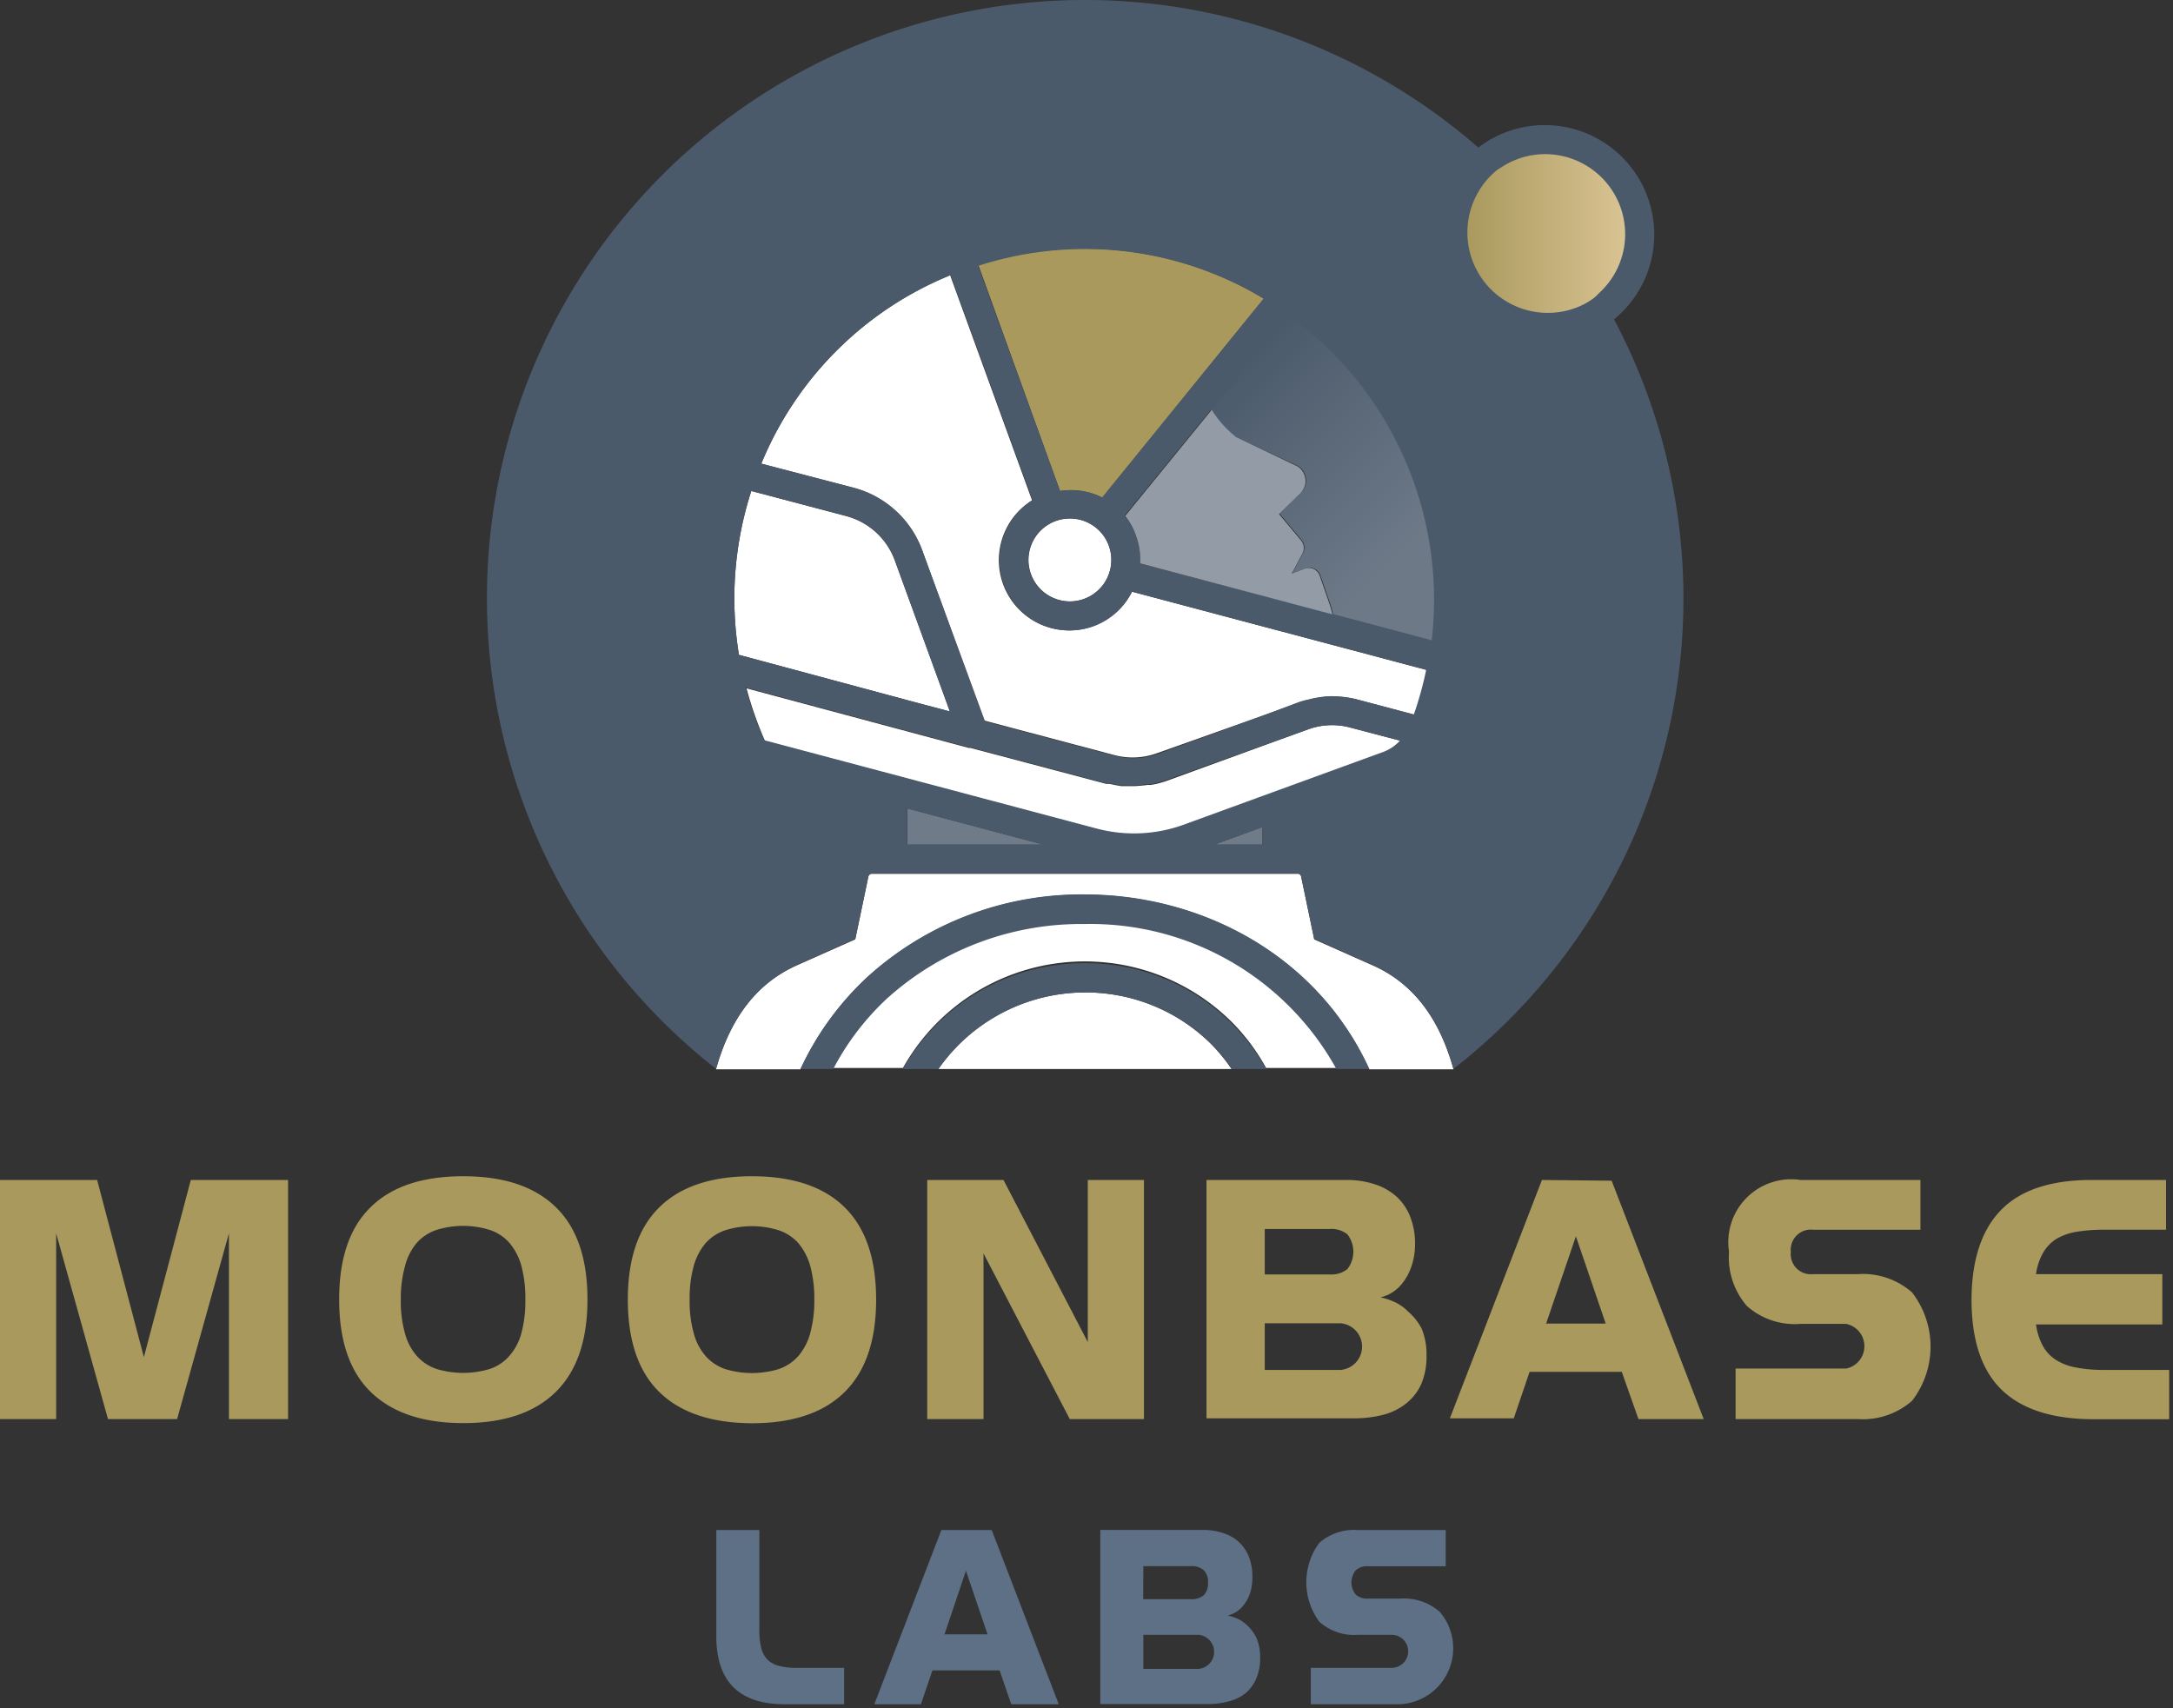 <svg width="229" height="180" fill="none" xmlns="http://www.w3.org/2000/svg"><rect width="100%" height="100%" fill="#333333" stroke="none"/><path d="M153.172 112.653v-.015l-.015.015h.015zM75.457 112.653h.015l-.015-.015v.015z" fill="#fff"/><path d="M48.817 123.956c-4.29 0-7.54 1.083-9.748 3.25-2.229 2.166-3.327 5.416-3.327 9.733 0 4.318 1.099 7.583 3.328 9.75 2.228 2.166 5.462 3.281 9.747 3.281 4.286 0 7.535-1.099 9.748-3.281 2.214-2.183 3.344-5.417 3.344-9.75s-1.115-7.567-3.344-9.733c-2.229-2.167-5.462-3.25-9.748-3.25zm6.122 16.563c-.24.888-.68 1.71-1.287 2.402a4.712 4.712 0 01-2.056 1.35 9.718 9.718 0 01-5.573 0 4.865 4.865 0 01-2.072-1.35 5.847 5.847 0 01-1.271-2.402 12.391 12.391 0 01-.44-3.58 12.56 12.56 0 01.456-3.563 6.049 6.049 0 011.255-2.434 4.834 4.834 0 012.072-1.334 9.42 9.42 0 015.573 0c.791.255 1.5.716 2.056 1.334a6.279 6.279 0 011.287 2.434c.306 1.173.449 2.383.424 3.595.023 1.196-.12 2.39-.424 3.548zM15.163 143.015l-4.928-18.666H0v25.197h5.918v-19.577l5.462 19.577h7.284l5.462-19.577v19.577h6.232v-25.197h-10.25l-4.945 18.666zM79.24 123.956c-4.28 0-7.53 1.089-9.748 3.265-2.219 2.177-3.328 5.422-3.328 9.734 0 4.333 1.11 7.583 3.328 9.749 2.218 2.167 5.468 3.26 9.748 3.281 4.29 0 7.545-1.093 9.763-3.281 2.219-2.187 3.328-5.437 3.328-9.749s-1.11-7.557-3.328-9.734c-2.218-2.176-5.473-3.265-9.763-3.265zm6.137 16.578a6.278 6.278 0 01-1.271 2.402 4.877 4.877 0 01-2.072 1.351 9.717 9.717 0 01-5.573 0 4.877 4.877 0 01-2.072-1.351 6.026 6.026 0 01-1.271-2.402 12.385 12.385 0 01-.44-3.579 12.553 12.553 0 01.44-3.579 6.278 6.278 0 011.271-2.402 4.836 4.836 0 012.072-1.335 9.42 9.42 0 015.573 0 4.836 4.836 0 012.072 1.335 6.461 6.461 0 011.271 2.402c.312 1.172.46 2.382.44 3.595a12.96 12.96 0 01-.44 3.548v.015zM114.636 141.429l-8.884-17.08h-8.037v25.197h5.933v-17.458l9.089 17.458h7.817v-25.197h-5.918v17.08zM221.721 144.365a14.804 14.804 0 01-2.919-.251 5.914 5.914 0 01-2.135-.801 4.155 4.155 0 01-1.381-1.475 6.733 6.733 0 01-.723-2.261h13.312v-5.306h-13.312a6.288 6.288 0 01.754-2.261 4.205 4.205 0 011.381-1.444 6.125 6.125 0 012.119-.754 17.55 17.55 0 012.904-.22h6.546v-5.243h-7.849c-4.28 0-7.45 1.046-9.512 3.139-2.062 2.094-3.108 5.234-3.139 9.42 0 4.291 1.046 7.462 3.139 9.514 2.093 2.051 5.264 3.098 9.512 3.14h8.179v-5.197h-6.876zM195.79 134.271h-4.709a2.113 2.113 0 01-2.247-1.4 2.125 2.125 0 01-.108-.939 2.125 2.125 0 011.415-2.238c.302-.104.623-.139.94-.101h11.302v-5.244h-12.636a6.62 6.62 0 00-5.675 1.872 6.615 6.615 0 00-1.86 5.68 7.869 7.869 0 00.365 3.043c.321.98.832 1.888 1.503 2.671a7.594 7.594 0 005.667 1.9h4.803a2.398 2.398 0 011.928 2.355 2.402 2.402 0 01-1.928 2.354h-11.647v5.323h12.887a7.873 7.873 0 003.05-.395 7.876 7.876 0 002.664-1.536 9.345 9.345 0 000-11.414 7.843 7.843 0 00-5.714-1.931zM162.496 124.349l-9.701 25.118h6.734l1.664-4.898h9.717l1.758 4.977h6.875l-9.701-25.119-7.346-.078zm.44 15.134l3.139-9.2 3.14 9.2h-6.279zM148.385 138.211a4.705 4.705 0 00-1.57-1.067 6.658 6.658 0 00-1.334-.424c.302-.076.597-.181.879-.314a4.27 4.27 0 001.193-.895 5.824 5.824 0 001.051-1.68 7.103 7.103 0 00.518-2.716 7.666 7.666 0 00-.518-2.92 5.675 5.675 0 00-1.459-2.119 6.367 6.367 0 00-2.308-1.288 9.395 9.395 0 00-2.982-.439h-14.709v25.118h15.556a12.05 12.05 0 003.14-.392 6.464 6.464 0 002.386-1.209 5.497 5.497 0 001.569-2.057 7.3 7.3 0 00.534-2.935 7.013 7.013 0 00-.518-2.873 6.046 6.046 0 00-1.428-1.79zm-15.101-8.697h6.844a2.683 2.683 0 011.868.565 2.983 2.983 0 010 3.658 2.683 2.683 0 01-1.868.565h-6.844v-4.788zm7.99 14.851h-7.99v-4.914h7.99a2.466 2.466 0 011.614 4.129c-.42.455-.996.736-1.614.785z" fill="#A9995D"/><path d="M82.127 175.56a2.561 2.561 0 01-1.24-.659 2.726 2.726 0 01-.66-1.225 7.269 7.269 0 01-.203-1.884v-10.55h-4.537v11.162c0 4.794 2.397 7.191 7.19 7.191h6.278v-3.831h-4.944a7.113 7.113 0 01-1.884-.204zM99.205 161.242l-7.064 18.353h4.913l1.209-3.564h7.079l1.225 3.564h5.007l-7.064-18.353h-5.305zm.33 10.99l2.26-6.704 2.276 6.704h-4.537zM151.729 169.861a5.732 5.732 0 00-4.176-1.397h-3.422a1.692 1.692 0 01-1.271-.439 2.045 2.045 0 010-2.528 1.694 1.694 0 011.271-.44h8.225v-3.815h-9.198a5.584 5.584 0 00-4.128 1.351 6.995 6.995 0 000 8.304 5.501 5.501 0 004.128 1.382h3.5a1.744 1.744 0 011.232 2.975 1.74 1.74 0 01-1.232.51h-8.523v3.831h9.418a5.905 5.905 0 005.526-6.785 5.91 5.91 0 00-1.35-2.949zM131.478 171.321a3.928 3.928 0 00-1.13-.769 5.04 5.04 0 00-.973-.298c.22-.062.435-.14.643-.236.327-.163.62-.386.864-.659.327-.359.587-.774.769-1.225a5.113 5.113 0 00.329-1.978 5.56 5.56 0 00-.376-2.119 4.218 4.218 0 00-1.083-1.57 4.529 4.529 0 00-1.664-.926 6.843 6.843 0 00-2.182-.314h-10.721v18.352h11.333a8.538 8.538 0 002.26-.298 4.72 4.72 0 001.743-.864 4.153 4.153 0 001.114-1.569 5.262 5.262 0 00.393-2.136 5.132 5.132 0 00-.377-2.088 4.556 4.556 0 00-.942-1.303zm-10.988-6.279h4.992c.492-.039.981.113 1.365.424a1.707 1.707 0 01.456 1.318 1.768 1.768 0 01-.456 1.335 1.994 1.994 0 01-1.365.408h-5.008l.016-3.485zm5.808 10.832h-5.808v-3.595h5.808a1.804 1.804 0 010 3.595z" fill="#5D7085"/><path d="M162.872 33.137a8.461 8.461 0 008.461-8.462 8.461 8.461 0 10-16.921 0 8.461 8.461 0 008.46 8.462z" fill="url(#paint0_linear)"/><path d="M116.158 52.431l17.016-20.958a33.288 33.288 0 00-3.375-1.806 36.6 36.6 0 00-26.685-1.727l8.602 23.8a7.36 7.36 0 014.442.691z" fill="#4B5A6B"/><path d="M116.158 52.431l17.016-20.958a33.288 33.288 0 00-3.375-1.806 36.6 36.6 0 00-26.685-1.727l8.602 23.8a7.36 7.36 0 014.442.691z" fill="url(#paint1_linear)"/><path d="M95.611 89.01h14.363l-14.363-3.815v3.815zM127.962 89.01h5.071v-1.852l-5.071 1.853z" fill="#6F7B89"/><path d="M127.618 43.185l-9.12 11.193 9.12-11.193z" fill="#939CA6"/><path d="M114.322 97.268a30.53 30.53 0 00-20.846 7.849 27.638 27.638 0 00-5.667 7.426h7.346a21.981 21.981 0 0116.219-11.028 21.967 21.967 0 0118.566 6.318 21.641 21.641 0 013.485 4.71h7.409a29.62 29.62 0 00-26.512-15.275z" fill="#fff"/><path d="M144.571 101.695l-6.075-2.7-1.381-6.625a.36.36 0 00-.361-.283H91.891a.393.393 0 00-.376.298l-1.382 6.61-6.074 2.7c-4.254 1.884-7.08 5.495-8.602 10.989h8.9a31.088 31.088 0 017.032-9.686 33.559 33.559 0 0122.934-8.713c12.165 0 24.424 6.28 29.981 18.399h8.869c-1.523-5.494-4.348-9.137-8.602-10.989z" fill="#fff"/><path d="M114.322 104.584a18.832 18.832 0 00-15.43 8.07h30.892a19.257 19.257 0 00-2.025-2.496 18.713 18.713 0 00-13.437-5.574zM95.956 73.876l4.144 1.1-5.792-15.889a7.505 7.505 0 00-5.18-4.71l-9.952-2.637a36.757 36.757 0 00-1.303 17.27l18.083 4.866z" fill="#fff"/><path d="M97.196 58.02l6.53 17.913 13.719 3.642a7.548 7.548 0 004.489-.204l11.491-4.082 3.469-1.256a7.548 7.548 0 011.02-.282c.683-.185 1.382-.3 2.088-.346 1.057-.04 2.115.077 3.139.346l5.918 1.57c.537-1.54.972-3.113 1.303-4.71l-31.065-8.258a7.359 7.359 0 01-4.065 3.627 7.409 7.409 0 01-9.262-10.11 7.37 7.37 0 012.794-3.14l-8.633-23.722a36.339 36.339 0 00-19.904 19.86l9.685 2.527a10.58 10.58 0 017.284 6.625z" fill="#fff"/><path d="M137.867 76.858l-14.865 5.416a9.66 9.66 0 01-1.696.44c-.115.008-.23.008-.345 0-.458.065-.919.107-1.381.126h-1.429a16.801 16.801 0 01-1.224-.236h-.361l-14.285-3.783h-.172l-23.436-6.28a38.009 38.009 0 001.946 5.542l35.036 9.31a15.35 15.35 0 009.167-.409l20.972-7.645a4.72 4.72 0 001.758-1.288l-5.259-1.381a7.344 7.344 0 00-4.426.188zM112.753 63.373a4.364 4.364 0 100-8.728 4.363 4.363 0 00-4.363 4.364 4.363 4.363 0 004.363 4.364z" fill="#fff"/><path d="M114.321 101.506a21.887 21.887 0 00-19.166 11.147h3.736a18.935 18.935 0 0113.875-7.997 18.92 18.92 0 0115.039 5.501 19.174 19.174 0 012.025 2.496h3.595a21.674 21.674 0 00-19.104-11.147z" fill="#4B5A6B"/><path d="M114.323 94.254a33.56 33.56 0 00-22.934 8.713 31.092 31.092 0 00-7.032 9.687h3.453a27.62 27.62 0 015.667-7.426 30.528 30.528 0 0120.846-7.85 29.617 29.617 0 0126.512 15.276h3.469c-5.557-12.12-17.816-18.4-29.981-18.4z" fill="#4B5A6B"/><path d="M170.094 33.655a11.537 11.537 0 001.853-15.955 11.538 11.538 0 00-15.887-2.35l-.266.204A63.027 63.027 0 00109.253.205a63.016 63.016 0 00-43.465 22.638 63.036 63.036 0 009.668 89.793c1.57-5.447 4.348-9.058 8.602-10.989l6.075-2.7 1.38-6.61a.393.393 0 01.378-.298h44.862a.36.36 0 01.361.283l1.381 6.625 6.075 2.7c4.254 1.884 7.08 5.495 8.602 10.989a62.795 62.795 0 0022.843-36.409 62.808 62.808 0 00-5.921-42.573zm-49.933 25.73a7.56 7.56 0 00-.439-2.935 7.1 7.1 0 00-1.225-2.088l9.12-11.194a11.248 11.248 0 002.669 2.905l6.561 3.045a1.838 1.838 0 01.236 2.858l-2.214 2.15 2.308 2.764a1.278 1.278 0 01.157 1.397l-1.13 2.12 1.318-.503c.312-.126.661-.126.973 0a1.228 1.228 0 01.66.722l1.02 2.936c.128.375.233.758.314 1.146l-20.328-5.322zm9.638-29.718a33.221 33.221 0 013.375 1.805l-17.016 20.959a7.359 7.359 0 00-4.442-.69l-8.633-23.722a36.6 36.6 0 0126.716 1.648zM117.116 59.01a4.38 4.38 0 11-4.364-4.38 4.365 4.365 0 014.364 4.38zm-37.94-7.269l9.952 2.606a7.503 7.503 0 015.18 4.71l5.792 15.919-4.144-1.099-18.083-4.867a36.757 36.757 0 011.303-17.269zm16.42 37.27v-3.815l14.378 3.815H95.595zm37.437 0h-5.07l5.07-1.852v1.852zm12.683-9.75l-20.971 7.646a15.35 15.35 0 01-9.167.409l-35.036-9.31a38.02 38.02 0 01-1.947-5.542l23.436 6.28h.173l14.284 3.783h.361c.408.095.816.173 1.224.236h1.429c.462-.019.923-.06 1.381-.126.115.008.231.008.346 0a9.65 9.65 0 001.695-.44l14.944-5.337a7.342 7.342 0 014.426-.188l5.259 1.381a4.715 4.715 0 01-1.837 1.209zm3.281-3.971l-5.918-1.57a10.755 10.755 0 00-3.139-.345c-.706.045-1.406.16-2.088.345-.346.07-.687.165-1.02.283l-3.407 1.287-11.412 4.16a7.548 7.548 0 01-4.489.204l-13.719-3.642-6.609-17.991a10.58 10.58 0 00-7.283-6.64l-9.685-2.529a36.342 36.342 0 0119.951-19.859l8.633 23.722a7.429 7.429 0 00-3.045 8.839 7.394 7.394 0 009.512 4.426 7.363 7.363 0 004.019-3.626l31.002 8.226a37.266 37.266 0 01-1.303 4.71zm18.836-43.754a8.475 8.475 0 01-13.118-8.17 8.478 8.478 0 013.119-5.504l.251-.141a8.368 8.368 0 014.71-1.476 8.433 8.433 0 018.151 6.132 8.436 8.436 0 01.215 3.617 8.386 8.386 0 01-2.668 4.914c-.173.173-.377.424-.628.597l-.032.031z" fill="#4B5A6B"/><path d="M135.749 33.184l-8.131 10a11.234 11.234 0 002.669 2.889l6.561 3.045a1.838 1.838 0 01.236 2.858l-2.214 2.15 2.308 2.763a1.277 1.277 0 01.157 1.398l-1.131 2.119 1.319-.502c.312-.126.661-.126.973 0a1.239 1.239 0 01.66.722l1.02 2.936c.128.375.233.757.314 1.146l10.391 2.763a36.995 36.995 0 00-15.132-34.287z" fill="url(#paint2_linear)"/><path d="M140.096 63.61l-1.02-2.937a1.258 1.258 0 00-.66-.722 1.302 1.302 0 00-.973 0l-1.318.503 1.13-2.12a1.272 1.272 0 00-.157-1.397l-2.308-2.763 2.214-2.15a1.843 1.843 0 00.568-1.486 1.845 1.845 0 00-.804-1.372l-6.483-3.093a11.255 11.255 0 01-2.59-2.888l-9.12 11.193a7.076 7.076 0 011.146 2.072c.337.935.486 1.928.44 2.92l20.249 5.37a9.416 9.416 0 00-.314-1.13z" fill="#939CA6"/><defs><linearGradient id="paint0_linear" x1="154.412" y1="24.675" x2="171.333" y2="24.675" gradientUnits="userSpaceOnUse"><stop stop-color="#A9995D"/><stop offset="1" stop-color="#D9C393"/></linearGradient><linearGradient id="paint1_linear" x1="2077.15" y1="684.002" x2="2653.4" y2="684.002" gradientUnits="userSpaceOnUse"><stop stop-color="#A9995D"/><stop offset="1" stop-color="#D9C393"/></linearGradient><linearGradient id="paint2_linear" x1="129.188" y1="39.746" x2="153.883" y2="64.437" gradientUnits="userSpaceOnUse"><stop stop-color="#4B5A6B"/><stop offset=".75" stop-color="#6D7987"/></linearGradient></defs></svg>